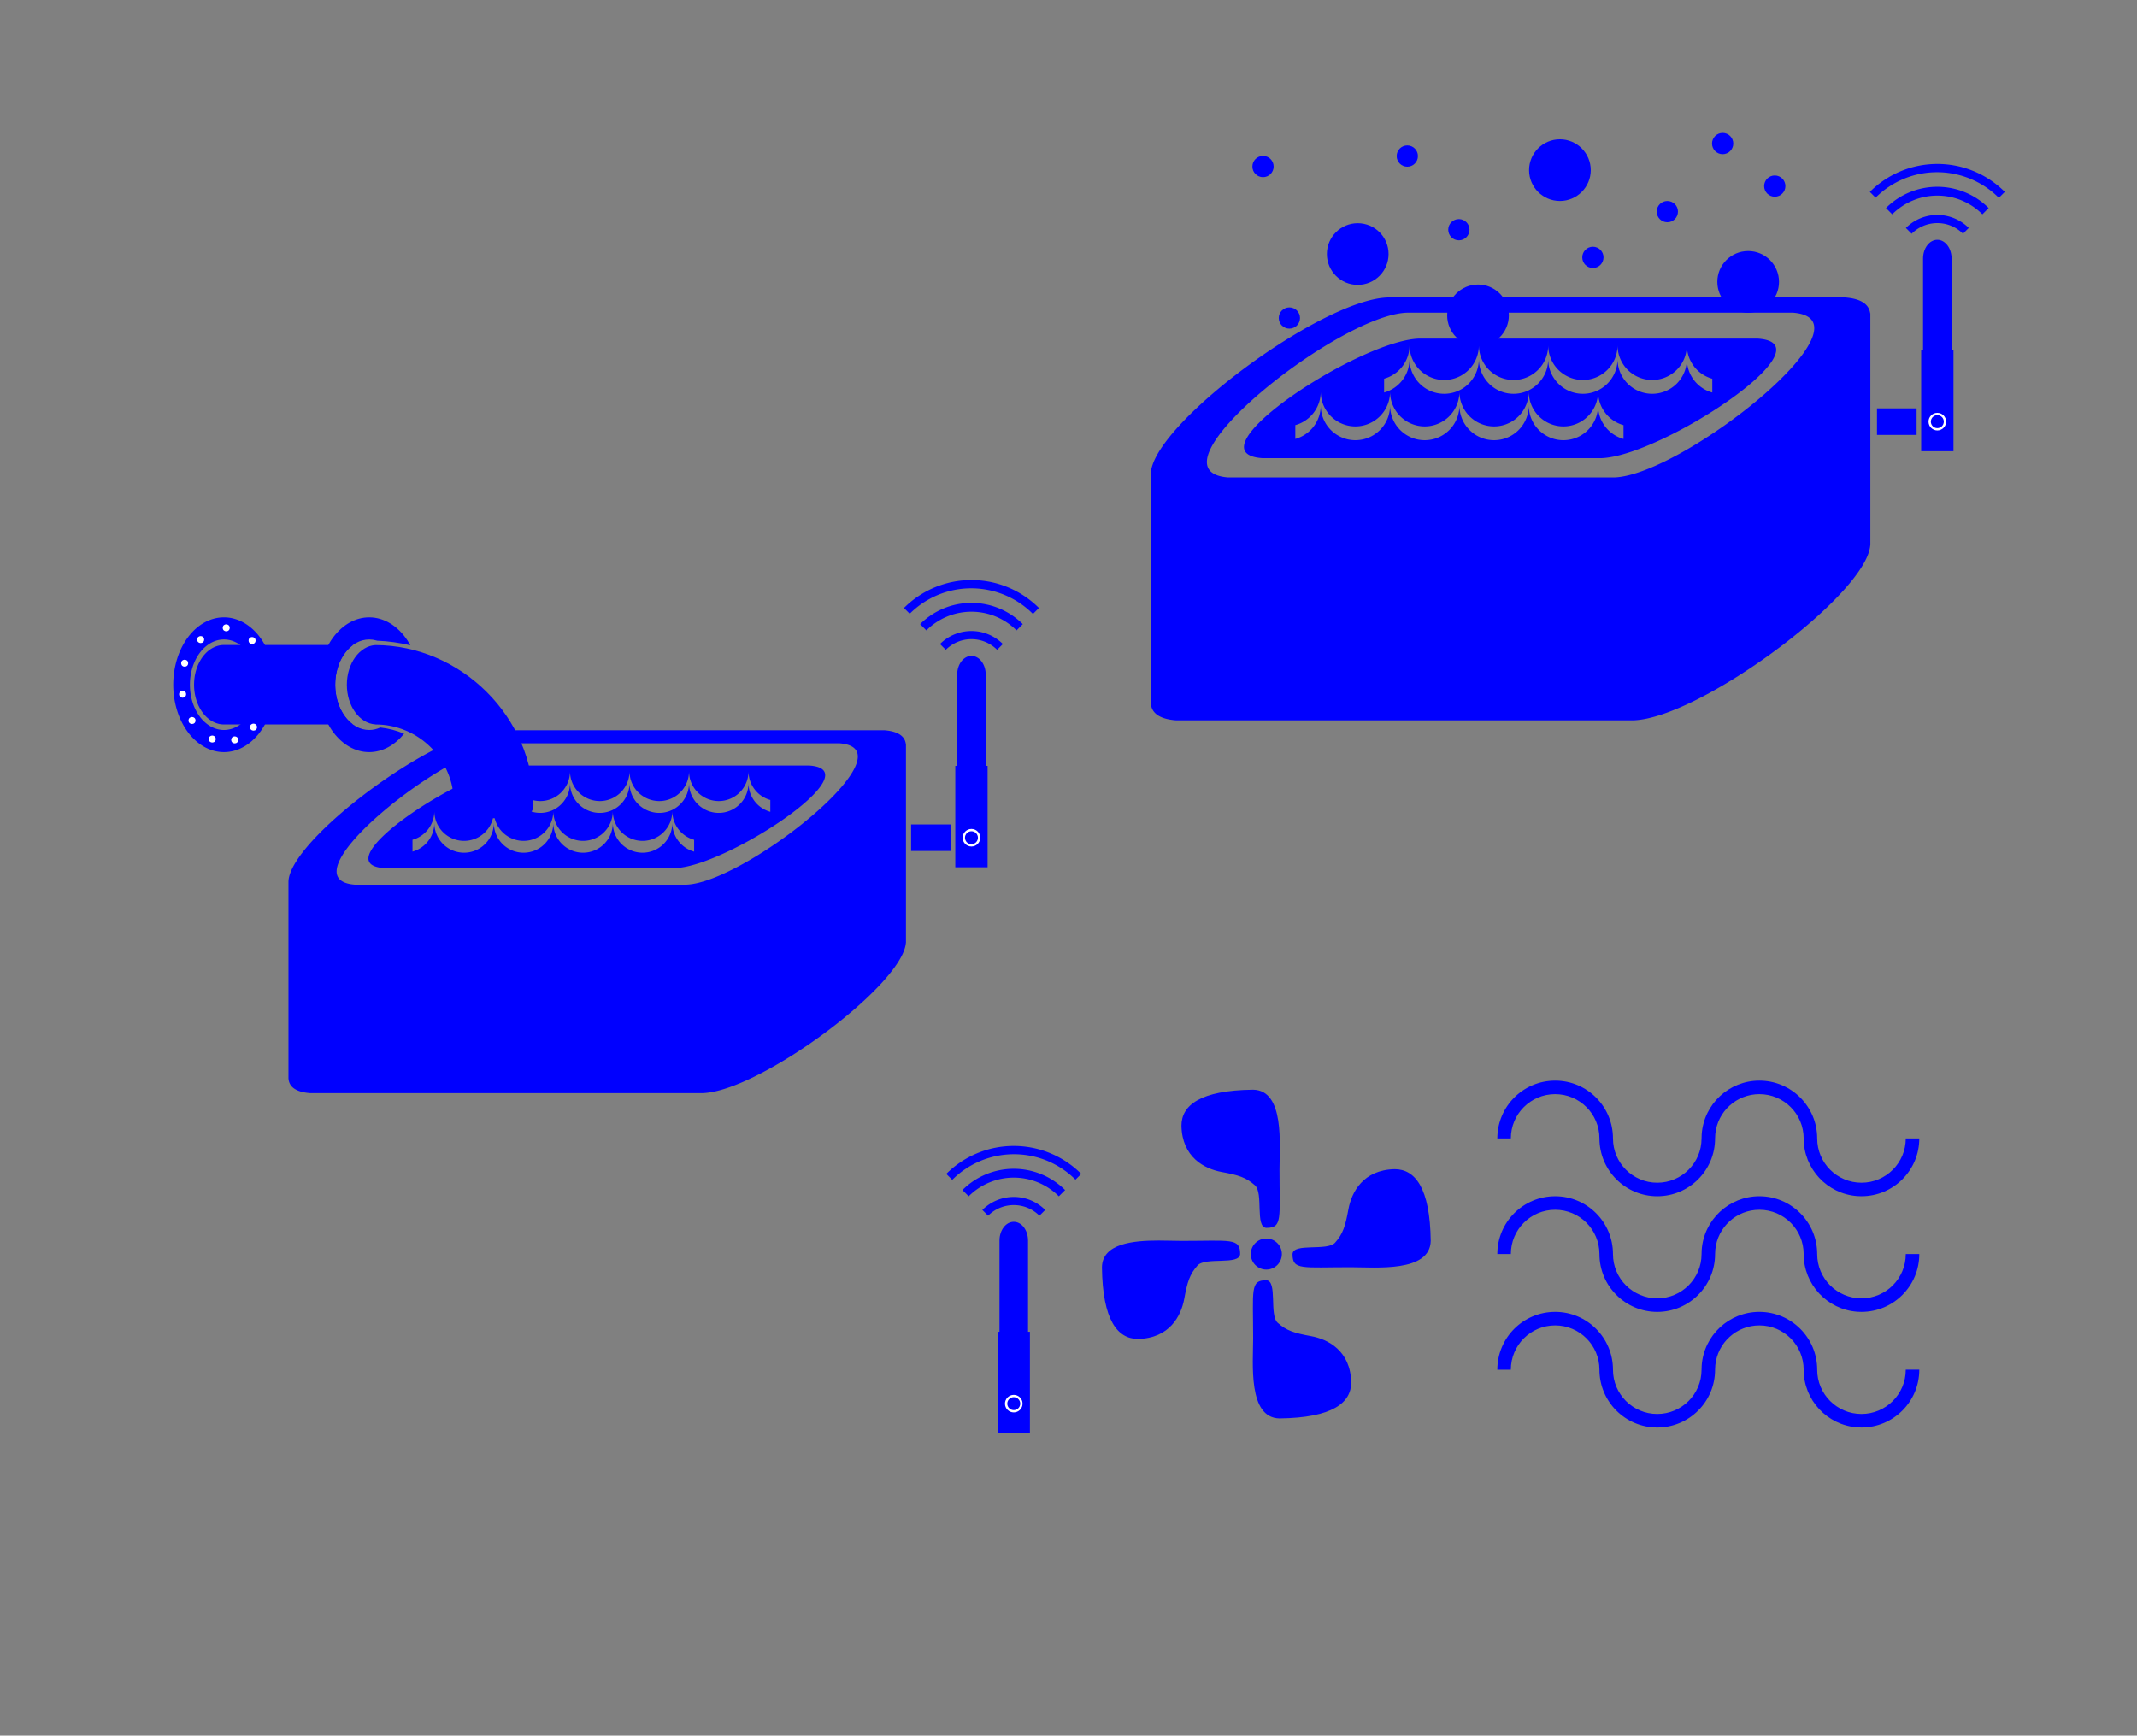 <?xml version="1.0" encoding="UTF-8" standalone="no"?>
<svg
   xmlns:dc="http://purl.org/dc/elements/1.1/"
   xmlns:cc="http://creativecommons.org/ns#"
   xmlns:rdf="http://www.w3.org/1999/02/22-rdf-syntax-ns#"
   xmlns:svg="http://www.w3.org/2000/svg"
   xmlns="http://www.w3.org/2000/svg"
   xmlns:sodipodi="http://sodipodi.sourceforge.net/DTD/sodipodi-0.dtd"
   xmlns:inkscape="http://www.inkscape.org/namespaces/inkscape"
   id="svg8"
   version="1.1"
   viewBox="0 0 173.302 140.758"
   height="532"
   width="655"
   sodipodi:docname="SezioneLavaggioD.svg"
   inkscape:version="0.92.2 (5c3e80d, 2017-08-06)">
  <rect x="0" y="0" width="173.302" height="140.758" fill="#808080" stroke="none"/>
  <sodipodi:namedview
     pagecolor="#ffffff"
     bordercolor="#666666"
     borderopacity="1"
     objecttolerance="10"
     gridtolerance="10"
     guidetolerance="10"
     inkscape:pageopacity="0"
     inkscape:pageshadow="2"
     inkscape:window-width="1920"
     inkscape:window-height="1003"
     id="namedview839"
     showgrid="false"
     inkscape:zoom="0.5"
     inkscape:cx="881.80637"
     inkscape:cy="292.96293"
     inkscape:window-x="-9"
     inkscape:window-y="-9"
     inkscape:window-maximized="1"
     inkscape:current-layer="svg8"
     inkscape:snap-bbox="true"
     inkscape:snap-center="true"
     inkscape:snap-object-midpoints="true"
     inkscape:snap-midpoints="true"
     inkscape:snap-smooth-nodes="true"
     inkscape:snap-intersection-paths="true"
     inkscape:snap-nodes="true"
     inkscape:object-paths="true"
     inkscape:snap-bbox-midpoints="true"
     inkscape:snap-bbox-edge-midpoints="true"
     inkscape:bbox-paths="true"
     inkscape:bbox-nodes="true"
     inkscape:snap-global="false" />
  <defs
     id="defs2" />
  <g
     transform="matrix(1.119,0,0,1.119,11.305,-141.127)"
     id="g5361">
    <path
       inkscape:connector-curvature="0"
       style="opacity:1;fill:#0000ff;fill-opacity:1;fill-rule:nonzero;stroke:none;stroke-width:1.265;stroke-linecap:round;stroke-linejoin:round;stroke-miterlimit:4;stroke-dasharray:none;stroke-opacity:1;paint-order:markers fill stroke"
       d="m 25.548,179.043 c -4.18,0.126 -14.739,7.986 -14.744,10.998 h -6.64e-4 v 14.246 h 0.003 c 0.04,0.588 0.514,0.975 1.562,1.056 h 28.44 c 4.128,-0.125 14.48,-7.794 14.739,-10.884 h 0.006 v -14.435 h -0.011 c -0.074,-0.546 -0.551,-0.903 -1.554,-0.981 z m 1.19,0.947 H 50.743 c 5.318,0.414 -6.852,10.117 -11.124,10.246 H 15.614 c -5.318,-0.414 6.852,-10.117 11.124,-10.246 z m 0.767,1.611 c -3.744,0.094 -14.408,7.136 -9.748,7.437 H 38.793 c 3.744,-0.094 14.408,-7.136 9.748,-7.437 z m -0.61,0.419 a 2.156,2.156 0 0 0 2.156,2.156 2.156,2.156 0 0 0 2.156,-2.156 2.156,2.156 0 0 0 2.156,2.156 2.156,2.156 0 0 0 2.156,-2.156 2.156,2.156 0 0 0 2.156,2.156 2.156,2.156 0 0 0 2.156,-2.156 2.156,2.156 0 0 0 2.156,2.156 2.156,2.156 0 0 0 2.156,-2.154 2.156,2.156 0 0 0 1.581,2.076 v 0.858 a 2.156,2.156 0 0 1 -1.581,-2.076 2.156,2.156 0 0 1 -2.156,2.154 2.156,2.156 0 0 1 -2.156,-2.156 2.156,2.156 0 0 1 -2.156,2.156 2.156,2.156 0 0 1 -2.156,-2.156 2.156,2.156 0 0 1 -2.156,2.156 2.156,2.156 0 0 1 -2.156,-2.156 2.156,2.156 0 0 1 -2.156,2.156 2.156,2.156 0 0 1 -2.156,-2.156 2.156,2.156 0 0 1 -1.581,2.076 v -0.858 a 2.156,2.156 0 0 0 1.581,-2.076 z m -5.522,2.886 a 2.156,2.156 0 0 0 2.156,2.156 2.156,2.156 0 0 0 2.156,-2.156 2.156,2.156 0 0 0 2.156,2.156 2.156,2.156 0 0 0 2.156,-2.156 2.156,2.156 0 0 0 2.156,2.156 2.156,2.156 0 0 0 2.156,-2.156 2.156,2.156 0 0 0 2.156,2.156 2.156,2.156 0 0 0 2.156,-2.154 2.156,2.156 0 0 0 1.581,2.076 v 0.858 a 2.156,2.156 0 0 1 -1.581,-2.076 2.156,2.156 0 0 1 -2.156,2.154 2.156,2.156 0 0 1 -2.156,-2.156 2.156,2.156 0 0 1 -2.156,2.156 2.156,2.156 0 0 1 -2.156,-2.156 2.156,2.156 0 0 1 -2.156,2.156 2.156,2.156 0 0 1 -2.156,-2.156 2.156,2.156 0 0 1 -2.156,2.156 2.156,2.156 0 0 1 -2.156,-2.156 2.156,2.156 0 0 1 -1.581,2.076 V 186.982 a 2.156,2.156 0 0 0 1.581,-2.076 z"
       id="path5307" />
    <g
       id="g5359"
       transform="matrix(0.225,0,0,0.225,46.592,139.24)">
      <path
         inkscape:connector-curvature="0"
         style="opacity:1;fill:#0000ff;fill-opacity:1;fill-rule:nonzero;stroke:none;stroke-width:2.667;stroke-linecap:round;stroke-linejoin:round;stroke-miterlimit:4;stroke-dasharray:none;stroke-opacity:1;paint-order:markers fill stroke"
         d="m -131.057,149.475 c -5.14,0.305 -9.192,5.929 -9.198,12.768 0.003,6.842 4.055,12.47 9.198,12.776 v 0.02 c 13.955,0 25.268,11.313 25.268,25.268 h 0.058 c -0.037,0.222 -0.057,0.446 -0.058,0.671 -5e-5,2.359 1.912,4.272 4.272,4.272 2.359,5e-5 4.272,-1.912 4.272,-4.272 -9.04e-4,-0.225 -0.02,-0.449 -0.056,-0.671 h 0.114 c -0.037,0.222 -0.056,0.446 -0.058,0.671 -4.6e-5,2.359 1.912,4.272 4.272,4.272 2.359,-2.4e-4 4.271,-1.913 4.271,-4.272 -7.35e-4,-0.225 -0.019,-0.449 -0.055,-0.671 h 0.114 c -0.037,0.222 -0.057,0.446 -0.058,0.671 -4.6e-5,2.359 1.912,4.272 4.272,4.272 2.359,5e-5 4.272,-1.912 4.272,-4.272 -7.32e-4,-0.225 -0.019,-0.449 -0.055,-0.671 h 0.055 c 0.101,-27.586 -23.322,-50.775 -50.897,-50.832 z"
         id="path5309"
         sodipodi:nodetypes="cccccccccccccccccccccc" />
      <path
         inkscape:connector-curvature="0"
         style="opacity:1;fill:#0000ff;fill-opacity:1;fill-rule:nonzero;stroke:none;stroke-width:4.524;stroke-linecap:round;stroke-linejoin:round;stroke-miterlimit:4;stroke-dasharray:none;stroke-opacity:1;paint-order:markers fill stroke"
         d="m -179.84,140.535 a 16.333,21.708 0 0 0 -16.333,21.708 16.333,21.708 0 0 0 16.333,21.708 16.333,21.708 0 0 0 16.333,-21.708 16.333,21.708 0 0 0 -16.333,-21.708 z m 0,7.134 a 10.965,14.574 0 0 1 10.965,14.574 10.965,14.574 0 0 1 -10.965,14.574 10.965,14.574 0 0 1 -10.965,-14.574 10.965,14.574 0 0 1 10.965,-14.574 z"
         id="path5311" />
      <path
         inkscape:connector-curvature="0"
         style="opacity:1;fill:#0000ff;fill-opacity:1;fill-rule:nonzero;stroke:none;stroke-width:2.667;stroke-linecap:round;stroke-linejoin:round;stroke-miterlimit:4;stroke-dasharray:none;stroke-opacity:1;paint-order:markers fill stroke"
         d="m -139.219,174.279 a 10.965,14.574 0 0 0 0.924,0.753 10.965,14.574 0 0 0 0.01,0.006 10.965,14.574 0 0 1 -0.934,-0.76 z"
         id="path5313" />
      <path
         inkscape:connector-curvature="0"
         style="opacity:1;fill:#0000ff;fill-opacity:1;fill-rule:nonzero;stroke:none;stroke-width:2.667;stroke-linecap:round;stroke-linejoin:round;stroke-miterlimit:4;stroke-dasharray:none;stroke-opacity:1;paint-order:markers fill stroke"
         d="m -140.092,173.399 a 10.965,14.574 0 0 0 0.864,0.872 10.965,14.574 0 0 0 0.01,0.008 10.965,14.574 0 0 1 -0.873,-0.88 z"
         id="path5315" />
      <path
         inkscape:connector-curvature="0"
         style="opacity:1;fill:#0000ff;fill-opacity:1;fill-rule:nonzero;stroke:none;stroke-width:2.667;stroke-linecap:round;stroke-linejoin:round;stroke-miterlimit:4;stroke-dasharray:none;stroke-opacity:1;paint-order:markers fill stroke"
         d="m -140.862,172.448 a 10.965,14.574 0 0 0 0.761,0.942 10.965,14.574 0 0 0 0.009,0.009 10.965,14.574 0 0 1 -0.77,-0.951 z"
         id="path5317" />
      <path
         inkscape:connector-curvature="0"
         style="opacity:1;fill:#0000ff;fill-opacity:1;fill-rule:nonzero;stroke:none;stroke-width:2.667;stroke-linecap:round;stroke-linejoin:round;stroke-miterlimit:4;stroke-dasharray:none;stroke-opacity:1;paint-order:markers fill stroke"
         d="m -141.503,171.488 a 10.965,14.574 0 0 0 0.6,0.908 10.965,14.574 0 0 0 0.008,0.01 10.965,14.574 0 0 1 -0.608,-0.918 z"
         id="path5319" />
      <path
         inkscape:connector-curvature="0"
         style="opacity:1;fill:#0000ff;fill-opacity:1;fill-rule:nonzero;stroke:none;stroke-width:2.667;stroke-linecap:round;stroke-linejoin:round;stroke-miterlimit:4;stroke-dasharray:none;stroke-opacity:1;paint-order:markers fill stroke"
         d="m -142.068,170.482 a 10.965,14.574 0 0 0 0.441,0.82 10.965,14.574 0 0 0 0.006,0.009 10.965,14.574 0 0 1 -0.448,-0.829 z"
         id="path5321" />
      <path
         inkscape:connector-curvature="0"
         style="opacity:1;fill:#0000ff;fill-opacity:1;fill-rule:nonzero;stroke:none;stroke-width:2.667;stroke-linecap:round;stroke-linejoin:round;stroke-miterlimit:4;stroke-dasharray:none;stroke-opacity:1;paint-order:markers fill stroke"
         d="m -142.804,168.866 a 10.965,14.574 0 0 0 0.54,1.251 10.965,14.574 0 0 0 0.004,0.008 10.965,14.574 0 0 1 -0.544,-1.258 z"
         id="path5323" />
      <path
         inkscape:connector-curvature="0"
         style="opacity:1;fill:#0000ff;fill-opacity:1;fill-rule:nonzero;stroke:none;stroke-width:2.667;stroke-linecap:round;stroke-linejoin:round;stroke-miterlimit:4;stroke-dasharray:none;stroke-opacity:1;paint-order:markers fill stroke"
         d="m -143.12,167.931 a 10.965,14.574 0 0 0 0.311,0.922 10.965,14.574 0 0 0 0.006,0.013 10.965,14.574 0 0 1 -0.316,-0.935 z"
         id="path5325" />
      <path
         inkscape:connector-curvature="0"
         style="opacity:1;fill:#0000ff;fill-opacity:1;fill-rule:nonzero;stroke:none;stroke-width:2.667;stroke-linecap:round;stroke-linejoin:round;stroke-miterlimit:4;stroke-dasharray:none;stroke-opacity:1;paint-order:markers fill stroke"
         d="m -143.47,166.676 a 10.965,14.574 0 0 0 0.212,0.848 10.965,14.574 0 0 0 0.003,0.007 10.965,14.574 0 0 1 -0.215,-0.855 z"
         id="path5327" />
      <path
         inkscape:connector-curvature="0"
         style="opacity:1;fill:#0000ff;fill-opacity:1;fill-rule:nonzero;stroke:none;stroke-width:2.667;stroke-linecap:round;stroke-linejoin:round;stroke-miterlimit:4;stroke-dasharray:none;stroke-opacity:1;paint-order:markers fill stroke"
         d="m -143.761,165.208 a 10.965,14.574 0 0 0 0.158,0.934 10.965,14.574 0 0 0 0.002,0.009 10.965,14.574 0 0 1 -0.16,-0.943 z"
         id="path5329" />
      <path
         inkscape:connector-curvature="0"
         style="opacity:1;fill:#0000ff;fill-opacity:1;fill-rule:nonzero;stroke:none;stroke-width:2.667;stroke-linecap:round;stroke-linejoin:round;stroke-miterlimit:4;stroke-dasharray:none;stroke-opacity:1;paint-order:markers fill stroke"
         d="m -143.937,163.695 a 10.965,14.574 0 0 0 0.094,1.025 10.965,14.574 0 0 0 0.002,0.01 10.965,14.574 0 0 1 -0.096,-1.035 z"
         id="path5331" />
      <path
         inkscape:connector-curvature="0"
         style="opacity:1;fill:#0000ff;fill-opacity:1;fill-rule:nonzero;stroke:none;stroke-width:2.667;stroke-linecap:round;stroke-linejoin:round;stroke-miterlimit:4;stroke-dasharray:none;stroke-opacity:1;paint-order:markers fill stroke"
         d="m -144.002,162.243 a 10.965,14.574 0 0 0 0.027,1.031 10.965,14.574 0 0 0 0.001,0.01 10.965,14.574 0 0 1 -0.028,-1.041 z"
         id="path5333" />
      <path
         inkscape:connector-curvature="0"
         style="opacity:1;fill:#0000ff;fill-opacity:1;fill-rule:nonzero;stroke:none;stroke-width:2.667;stroke-linecap:round;stroke-linejoin:round;stroke-miterlimit:4;stroke-dasharray:none;stroke-opacity:1;paint-order:markers fill stroke"
         d="m -138.282,149.462 a 10.965,14.574 0 0 0 -0.68,0.518 10.965,14.574 0 0 0 -0.891,0.847 10.965,14.574 0 0 0 -0.823,0.961 10.965,14.574 0 0 0 -0.747,1.066 10.965,14.574 0 0 0 -0.664,1.16 10.965,14.574 0 0 0 -0.573,1.242 10.965,14.574 0 0 0 -0.477,1.312 10.965,14.574 0 0 0 -0.376,1.368 10.965,14.574 0 0 0 -0.271,1.411 10.965,14.574 0 0 0 -0.164,1.441 10.965,14.574 0 0 0 -0.055,1.455 10.965,14.574 0 0 1 5.72,-12.781 z"
         id="path5335" />
      <path
         inkscape:connector-curvature="0"
         style="opacity:1;fill:#0000ff;fill-opacity:1;fill-rule:nonzero;stroke:none;stroke-width:2.667;stroke-linecap:round;stroke-linejoin:round;stroke-miterlimit:4;stroke-dasharray:none;stroke-opacity:1;paint-order:markers fill stroke"
         d="m -138.263,149.447 h -41.576 a 9.628,12.796 0 0 0 -9.628,12.796 9.628,12.796 0 0 0 9.628,12.796 h 41.556 a 10.965,14.574 0 0 1 -5.2e-4,-5.3e-4 10.965,14.574 0 0 1 -0.01,-0.006 10.965,14.574 0 0 1 -0.924,-0.753 10.965,14.574 0 0 1 -0.01,-0.008 10.965,14.574 0 0 1 -0.864,-0.872 10.965,14.574 0 0 1 -0.009,-0.009 10.965,14.574 0 0 1 -0.761,-0.942 10.965,14.574 0 0 1 -0.034,-0.042 10.965,14.574 0 0 1 -0.008,-0.01 10.965,14.574 0 0 1 -0.6,-0.908 10.965,14.574 0 0 1 -0.117,-0.177 10.965,14.574 0 0 1 -0.006,-0.009 10.965,14.574 0 0 1 -0.441,-0.82 10.965,14.574 0 0 1 -0.192,-0.357 10.965,14.574 0 0 1 -0.004,-0.008 10.965,14.574 0 0 1 -0.54,-1.251 10.965,14.574 0 0 1 -0.006,-0.013 10.965,14.574 0 0 1 -0.311,-0.922 10.965,14.574 0 0 1 -0.134,-0.4 10.965,14.574 0 0 1 -0.003,-0.007 10.965,14.574 0 0 1 -0.212,-0.848 10.965,14.574 0 0 1 -0.131,-0.525 10.965,14.574 0 0 1 -0.002,-0.009 10.965,14.574 0 0 1 -0.158,-0.934 10.965,14.574 0 0 1 -0.081,-0.478 10.965,14.574 0 0 1 -0.002,-0.01 10.965,14.574 0 0 1 -0.094,-1.025 10.965,14.574 0 0 1 -0.037,-0.411 10.965,14.574 0 0 1 -0.001,-0.01 10.965,14.574 0 0 1 -0.027,-1.031 10.965,14.574 0 0 1 0.055,-1.455 10.965,14.574 0 0 1 0.164,-1.441 10.965,14.574 0 0 1 0.271,-1.411 10.965,14.574 0 0 1 0.376,-1.368 10.965,14.574 0 0 1 0.477,-1.312 10.965,14.574 0 0 1 0.573,-1.242 10.965,14.574 0 0 1 0.664,-1.16 10.965,14.574 0 0 1 0.747,-1.066 10.965,14.574 0 0 1 0.823,-0.961 10.965,14.574 0 0 1 0.891,-0.847 10.965,14.574 0 0 1 0.68,-0.518 10.965,14.574 0 0 1 0.019,-0.015 z"
         id="path5337" />
      <path
         inkscape:connector-curvature="0"
         style="opacity:1;fill:#0000ff;fill-opacity:1;fill-rule:nonzero;stroke:none;stroke-width:4.524;stroke-linecap:round;stroke-linejoin:round;stroke-miterlimit:4;stroke-dasharray:none;stroke-opacity:1;paint-order:markers fill stroke"
         d="m -133.037,140.535 c -9.02,1.4e-4 -16.333,9.719 -16.333,21.708 6e-5,11.989 7.312,21.708 16.333,21.708 4.17,-0.01 8.18,-2.139 11.207,-5.952 -2.447,-1.027 -5.029,-1.694 -7.667,-1.981 -1.139,0.523 -2.335,0.793 -3.539,0.799 -6.056,4e-5 -10.965,-6.525 -10.965,-14.574 -1e-4,-8.049 4.909,-14.574 10.965,-14.574 0.768,0.002 1.533,0.111 2.284,0.326 h 10.024 c -3.099,-4.734 -7.587,-7.454 -12.308,-7.46 z m 2.284,7.46 c 0.06,0.019 0.16,0.054 0.22,0.074 3.616,0.142 7.209,0.638 10.728,1.48 -0.287,-0.532 -0.601,-1.06 -0.923,-1.554 z"
         id="path5339"
         sodipodi:nodetypes="cccccccccccccccc" />
      <circle
         style="opacity:1;fill:#ffffff;fill-opacity:1;fill-rule:nonzero;stroke:none;stroke-width:4;stroke-linecap:round;stroke-linejoin:round;stroke-miterlimit:4;stroke-dasharray:none;stroke-opacity:1;paint-order:markers fill stroke"
         id="circle5341"
         cx="-179.112"
         cy="143.909"
         r="1.124" />
      <circle
         r="1.124"
         cy="147.7"
         cx="-187.346"
         id="circle5343"
         style="opacity:1;fill:#ffffff;fill-opacity:1;fill-rule:nonzero;stroke:none;stroke-width:4;stroke-linecap:round;stroke-linejoin:round;stroke-miterlimit:4;stroke-dasharray:none;stroke-opacity:1;paint-order:markers fill stroke" />
      <circle
         style="opacity:1;fill:#ffffff;fill-opacity:1;fill-rule:nonzero;stroke:none;stroke-width:4;stroke-linecap:round;stroke-linejoin:round;stroke-miterlimit:4;stroke-dasharray:none;stroke-opacity:1;paint-order:markers fill stroke"
         id="circle5345"
         cx="-192.496"
         cy="155.308"
         r="1.124" />
      <circle
         r="1.124"
         cy="165.301"
         cx="-193.157"
         id="circle5347"
         style="opacity:1;fill:#ffffff;fill-opacity:1;fill-rule:nonzero;stroke:none;stroke-width:4;stroke-linecap:round;stroke-linejoin:round;stroke-miterlimit:4;stroke-dasharray:none;stroke-opacity:1;paint-order:markers fill stroke" />
      <circle
         style="opacity:1;fill:#ffffff;fill-opacity:1;fill-rule:nonzero;stroke:none;stroke-width:4;stroke-linecap:round;stroke-linejoin:round;stroke-miterlimit:4;stroke-dasharray:none;stroke-opacity:1;paint-order:markers fill stroke"
         id="circle5349"
         cx="-190.121"
         cy="173.761"
         r="1.124" />
      <circle
         r="1.124"
         cy="179.737"
         cx="-183.607"
         id="circle5351"
         style="opacity:1;fill:#ffffff;fill-opacity:1;fill-rule:nonzero;stroke:none;stroke-width:4;stroke-linecap:round;stroke-linejoin:round;stroke-miterlimit:4;stroke-dasharray:none;stroke-opacity:1;paint-order:markers fill stroke" />
      <circle
         style="opacity:1;fill:#ffffff;fill-opacity:1;fill-rule:nonzero;stroke:none;stroke-width:4;stroke-linecap:round;stroke-linejoin:round;stroke-miterlimit:4;stroke-dasharray:none;stroke-opacity:1;paint-order:markers fill stroke"
         id="circle5353"
         cx="-176.37"
         cy="180.008"
         r="1.124" />
      <circle
         r="1.124"
         cy="148.01"
         cx="-170.777"
         id="circle5355"
         style="opacity:1;fill:#ffffff;fill-opacity:1;fill-rule:nonzero;stroke:none;stroke-width:4;stroke-linecap:round;stroke-linejoin:round;stroke-miterlimit:4;stroke-dasharray:none;stroke-opacity:1;paint-order:markers fill stroke" />
      <circle
         style="opacity:1;fill:#ffffff;fill-opacity:1;fill-rule:nonzero;stroke:none;stroke-width:4;stroke-linecap:round;stroke-linejoin:round;stroke-miterlimit:4;stroke-dasharray:none;stroke-opacity:1;paint-order:markers fill stroke"
         id="circle5357"
         cx="-170.316"
         cy="175.898"
         r="1.124" />
    </g>
  </g>
  <g
     transform="matrix(1.304,0,0,1.304,83.721,-260.41)"
     id="g5389">
    <path
       inkscape:connector-curvature="0"
       id="path5363"
       d="m 22.109,218.201 c -4.18,0.126 -14.739,7.986 -14.744,10.998 h -6.64e-4 V 243.445 h 0.003 c 0.04,0.588 0.514,0.975 1.562,1.056 H 37.369 c 4.128,-0.125 14.48,-7.794 14.739,-10.884 h 0.006 v -14.435 h -0.011 c -0.074,-0.546 -0.551,-0.903 -1.554,-0.981 z m 1.19,0.947 h 24.005 c 5.318,0.414 -6.852,10.117 -11.124,10.246 H 12.175 c -5.318,-0.414 6.852,-10.117 11.124,-10.246 z m 0.767,1.611 c -3.744,0.094 -14.408,7.136 -9.748,7.437 h 21.035 c 3.744,-0.094 14.408,-7.136 9.748,-7.437 z m -0.61,0.419 a 2.156,2.156 0 0 0 2.156,2.156 2.156,2.156 0 0 0 2.156,-2.156 2.156,2.156 0 0 0 2.156,2.156 2.156,2.156 0 0 0 2.156,-2.156 2.156,2.156 0 0 0 2.156,2.156 2.156,2.156 0 0 0 2.156,-2.156 2.156,2.156 0 0 0 2.156,2.156 2.156,2.156 0 0 0 2.156,-2.154 2.156,2.156 0 0 0 1.581,2.076 v 0.858 a 2.156,2.156 0 0 1 -1.581,-2.076 2.156,2.156 0 0 1 -2.156,2.154 2.156,2.156 0 0 1 -2.156,-2.156 2.156,2.156 0 0 1 -2.156,2.156 2.156,2.156 0 0 1 -2.156,-2.156 2.156,2.156 0 0 1 -2.156,2.156 2.156,2.156 0 0 1 -2.156,-2.156 2.156,2.156 0 0 1 -2.156,2.156 2.156,2.156 0 0 1 -2.156,-2.156 2.156,2.156 0 0 1 -1.581,2.076 v -0.858 a 2.156,2.156 0 0 0 1.581,-2.076 z m -5.522,2.886 a 2.156,2.156 0 0 0 2.156,2.156 2.156,2.156 0 0 0 2.156,-2.156 2.156,2.156 0 0 0 2.156,2.156 2.156,2.156 0 0 0 2.156,-2.156 2.156,2.156 0 0 0 2.156,2.156 2.156,2.156 0 0 0 2.156,-2.156 2.156,2.156 0 0 0 2.156,2.156 2.156,2.156 0 0 0 2.156,-2.154 2.156,2.156 0 0 0 1.581,2.076 v 0.858 a 2.156,2.156 0 0 1 -1.581,-2.076 2.156,2.156 0 0 1 -2.156,2.154 2.156,2.156 0 0 1 -2.156,-2.156 2.156,2.156 0 0 1 -2.156,2.156 2.156,2.156 0 0 1 -2.156,-2.156 2.156,2.156 0 0 1 -2.156,2.156 2.156,2.156 0 0 1 -2.156,-2.156 2.156,2.156 0 0 1 -2.156,2.156 2.156,2.156 0 0 1 -2.156,-2.156 2.156,2.156 0 0 1 -1.581,2.076 v -0.858 a 2.156,2.156 0 0 0 1.581,-2.076 z"
       style="opacity:1;fill:#0000ff;fill-opacity:1;fill-rule:nonzero;stroke:none;stroke-width:1.265;stroke-linecap:round;stroke-linejoin:round;stroke-miterlimit:4;stroke-dasharray:none;stroke-opacity:1;paint-order:markers fill stroke" />
    <circle
       style="opacity:1;fill:#0000ff;fill-opacity:1;fill-rule:nonzero;stroke:none;stroke-width:4;stroke-linecap:round;stroke-linejoin:round;stroke-miterlimit:4;stroke-dasharray:none;stroke-opacity:1;paint-order:markers fill stroke"
       id="circle5365"
       cx="27.715"
       cy="219.315"
       r="1.918" />
    <circle
       style="opacity:1;fill:#0000ff;fill-opacity:1;fill-rule:nonzero;stroke:none;stroke-width:4;stroke-linecap:round;stroke-linejoin:round;stroke-miterlimit:4;stroke-dasharray:none;stroke-opacity:1;paint-order:markers fill stroke"
       id="circle5367"
       cx="44.516"
       cy="217.231"
       r="1.918" />
    <circle
       r="0.661"
       cy="215.707"
       cx="34.859"
       id="circle5369"
       style="opacity:1;fill:#0000ff;fill-opacity:1;fill-rule:nonzero;stroke:none;stroke-width:1.379;stroke-linecap:round;stroke-linejoin:round;stroke-miterlimit:4;stroke-dasharray:none;stroke-opacity:1;paint-order:markers fill stroke" />
    <circle
       style="opacity:1;fill:#0000ff;fill-opacity:1;fill-rule:nonzero;stroke:none;stroke-width:1.379;stroke-linecap:round;stroke-linejoin:round;stroke-miterlimit:4;stroke-dasharray:none;stroke-opacity:1;paint-order:markers fill stroke"
       id="circle5371"
       cx="23.317"
       cy="209.407"
       r="0.661" />
    <circle
       r="1.918"
       cy="210.283"
       cx="32.808"
       id="circle5373"
       style="opacity:1;fill:#0000ff;fill-opacity:1;fill-rule:nonzero;stroke:none;stroke-width:4;stroke-linecap:round;stroke-linejoin:round;stroke-miterlimit:4;stroke-dasharray:none;stroke-opacity:1;paint-order:markers fill stroke" />
    <circle
       style="opacity:1;fill:#0000ff;fill-opacity:1;fill-rule:nonzero;stroke:none;stroke-width:1.379;stroke-linecap:round;stroke-linejoin:round;stroke-miterlimit:4;stroke-dasharray:none;stroke-opacity:1;paint-order:markers fill stroke"
       id="circle5375"
       cx="15.984"
       cy="219.479"
       r="0.661" />
    <circle
       style="opacity:1;fill:#0000ff;fill-opacity:1;fill-rule:nonzero;stroke:none;stroke-width:1.379;stroke-linecap:round;stroke-linejoin:round;stroke-miterlimit:4;stroke-dasharray:none;stroke-opacity:1;paint-order:markers fill stroke"
       id="circle5377"
       cx="26.524"
       cy="213.987"
       r="0.661" />
    <circle
       r="0.661"
       cy="210.059"
       cx="14.344"
       id="circle5379"
       style="opacity:1;fill:#0000ff;fill-opacity:1;fill-rule:nonzero;stroke:none;stroke-width:1.379;stroke-linecap:round;stroke-linejoin:round;stroke-miterlimit:4;stroke-dasharray:none;stroke-opacity:1;paint-order:markers fill stroke" />
    <circle
       style="opacity:1;fill:#0000ff;fill-opacity:1;fill-rule:nonzero;stroke:none;stroke-width:1.379;stroke-linecap:round;stroke-linejoin:round;stroke-miterlimit:4;stroke-dasharray:none;stroke-opacity:1;paint-order:markers fill stroke"
       id="circle5381"
       cx="39.489"
       cy="212.862"
       r="0.661" />
    <circle
       r="0.661"
       cy="208.629"
       cx="42.929"
       id="circle5383"
       style="opacity:1;fill:#0000ff;fill-opacity:1;fill-rule:nonzero;stroke:none;stroke-width:1.379;stroke-linecap:round;stroke-linejoin:round;stroke-miterlimit:4;stroke-dasharray:none;stroke-opacity:1;paint-order:markers fill stroke" />
    <circle
       style="opacity:1;fill:#0000ff;fill-opacity:1;fill-rule:nonzero;stroke:none;stroke-width:4;stroke-linecap:round;stroke-linejoin:round;stroke-miterlimit:4;stroke-dasharray:none;stroke-opacity:1;paint-order:markers fill stroke"
       id="circle5385"
       cx="20.234"
       cy="215.5"
       r="1.918" />
    <circle
       style="opacity:1;fill:#0000ff;fill-opacity:1;fill-rule:nonzero;stroke:none;stroke-width:1.379;stroke-linecap:round;stroke-linejoin:round;stroke-miterlimit:4;stroke-dasharray:none;stroke-opacity:1;paint-order:markers fill stroke"
       id="circle5387"
       cx="46.17"
       cy="211.275"
       r="0.661" />
  </g>
  <path
     inkscape:connector-curvature="0"
     id="path5391"
     d="m 126.116,87.638 c -2.59,2.2e-5 -4.689,2.099 -4.689,4.689 h 1.097 c 5e-5,-1.984 1.608,-3.592 3.592,-3.592 1.984,-5.7e-5 3.592,1.608 3.592,3.592 2e-5,2.59 2.099,4.689 4.689,4.689 2.59,-2.8e-5 4.689,-2.099 4.689,-4.689 5e-5,-0.12 0.006,-0.239 0.018,-0.359 0.184,-1.836 1.729,-3.233 3.574,-3.233 1.984,-5.1e-5 3.592,1.608 3.592,3.592 2e-5,2.461 1.903,4.503 4.357,4.677 0.11,0.008 0.221,0.012 0.332,0.011 2.59,-1.7e-5 4.689,-2.099 4.689,-4.689 h -1.097 c -8e-5,1.984 -1.608,3.592 -3.592,3.592 -1.984,5.1e-5 -3.592,-1.608 -3.592,-3.592 -1e-5,-2.59 -2.099,-4.689 -4.689,-4.689 -2.461,1.4e-5 -4.503,1.902 -4.677,4.357 -0.008,0.11 -0.011,0.221 -0.011,0.332 -8e-5,1.984 -1.608,3.592 -3.592,3.592 -1.984,4.6e-5 -3.592,-1.608 -3.592,-3.592 -1e-5,-2.59 -2.099,-4.689 -4.689,-4.689 z m -24.488,0.736 c -4.314,0.048 -5.817,1.273 -5.817,2.921 0.049,2.569 1.881,3.501 3.246,3.751 1.365,0.25 1.999,0.441 2.713,1.082 0.714,0.641 -0.011,3.412 0.93,3.453 1.32,0 1.063,-0.771 1.063,-4.73 0,-2.005 0.435,-6.429 -2.135,-6.477 z m 11.476,6.447 c -2.569,0.049 -3.501,1.881 -3.751,3.246 -0.25,1.365 -0.441,1.999 -1.082,2.713 -0.641,0.714 -3.412,-0.01 -3.453,0.93 0,1.32 0.771,1.063 4.73,1.063 2.005,0 6.429,0.435 6.477,-2.135 -0.049,-4.314 -1.273,-5.817 -2.921,-5.817 z m 13.012,2.195 c -2.59,2.2e-5 -4.689,2.099 -4.689,4.689 h 1.097 c 6e-5,-1.984 1.608,-3.592 3.592,-3.592 1.984,-5.7e-5 3.592,1.608 3.592,3.592 2e-5,2.59 2.099,4.689 4.689,4.689 2.59,-3e-5 4.689,-2.099 4.689,-4.689 5e-5,-0.12 0.006,-0.239 0.018,-0.359 0.184,-1.836 1.729,-3.233 3.574,-3.233 1.984,-5.1e-5 3.592,1.608 3.592,3.592 3e-5,2.461 1.903,4.503 4.357,4.677 0.11,0.008 0.221,0.011 0.332,0.011 2.59,-2e-5 4.689,-2.099 4.689,-4.689 h -1.097 c -6e-5,1.984 -1.608,3.592 -3.592,3.592 -1.984,5e-5 -3.592,-1.608 -3.592,-3.592 -2e-5,-2.59 -2.099,-4.689 -4.689,-4.689 -2.461,1.4e-5 -4.503,1.902 -4.677,4.357 -0.008,0.11 -0.011,0.221 -0.011,0.332 -6e-5,1.984 -1.608,3.592 -3.592,3.592 -1.984,5e-5 -3.592,-1.608 -3.592,-3.592 -2e-5,-2.59 -2.099,-4.689 -4.689,-4.689 z m -23.422,3.428 c -0.696,0 -1.26,0.564 -1.26,1.26 0,0.696 0.564,1.26 1.26,1.26 0.696,0 1.26,-0.564 1.26,-1.26 0,-0.696 -0.564,-1.26 -1.26,-1.26 z m -8.704,0.164 c -2.092,-0.003 -4.59,0.235 -4.626,2.163 0.049,4.314 1.273,5.817 2.921,5.817 2.569,-0.049 3.501,-1.881 3.751,-3.246 0.25,-1.365 0.441,-1.999 1.082,-2.713 0.641,-0.714 3.412,0.01 3.453,-0.93 0,-1.32 -0.771,-1.063 -4.73,-1.063 -0.501,0 -1.154,-0.027 -1.851,-0.028 z m 8.698,3.219 c -1.32,0 -1.063,0.771 -1.063,4.73 0,2.005 -0.435,6.429 2.135,6.477 4.314,-0.049 5.817,-1.273 5.817,-2.921 -0.049,-2.569 -1.881,-3.501 -3.246,-3.751 -1.365,-0.25 -1.999,-0.441 -2.713,-1.082 -0.714,-0.641 0.011,-3.412 -0.93,-3.453 z m 23.428,2.566 c -2.59,2e-5 -4.689,2.099 -4.689,4.689 h 1.097 c 6e-5,-1.984 1.608,-3.592 3.592,-3.592 1.984,-6e-5 3.592,1.608 3.592,3.592 2e-5,2.59 2.099,4.689 4.689,4.689 2.59,-3e-5 4.689,-2.099 4.689,-4.689 5e-5,-0.12 0.006,-0.239 0.018,-0.359 0.184,-1.836 1.729,-3.233 3.574,-3.233 1.984,-5e-5 3.592,1.608 3.592,3.592 2e-5,2.461 1.903,4.503 4.357,4.677 0.11,0.008 0.221,0.011 0.332,0.011 2.59,-2e-5 4.689,-2.099 4.689,-4.689 h -1.097 c -6e-5,1.984 -1.608,3.592 -3.592,3.592 -1.984,5e-5 -3.592,-1.608 -3.592,-3.592 -1e-5,-2.59 -2.099,-4.689 -4.689,-4.689 -2.461,10e-6 -4.503,1.902 -4.677,4.357 -0.008,0.11 -0.011,0.221 -0.011,0.332 -6e-5,1.984 -1.608,3.592 -3.592,3.592 -1.984,5e-5 -3.592,-1.608 -3.592,-3.592 -1e-5,-2.59 -2.099,-4.689 -4.689,-4.689 z"
     style="opacity:1;fill:#0000ff;fill-opacity:1;fill-rule:nonzero;stroke:none;stroke-width:1.466;stroke-linecap:round;stroke-linejoin:round;stroke-miterlimit:4;stroke-dasharray:none;stroke-opacity:1;paint-order:markers fill stroke"
     sodipodi:nodetypes="ccccccccccccccccccccccccczzcscczzcsccccccccccccccccccccccccccccccccczzcscccscczzcccccccccccccccccccccccc" />
  <g
     id="g7536"
     transform="translate(-145.637,-71.271)">
    <path
       style="opacity:1;fill:#0000ff;fill-opacity:1;fill-rule:nonzero;stroke:none;stroke-width:36;stroke-linecap:round;stroke-linejoin:round;stroke-miterlimit:4;stroke-dasharray:none;stroke-opacity:1;paint-order:markers fill stroke"
       d="m 229.89,120.579 a 7.739,7.739 0 0 0 -10.945,0 l 0.468,0.468 a 7.067,7.056 45 0 1 9.986,0.008 7.067,7.056 45 0 1 0.007,0.008 z m -1.31,1.31 a 5.887,5.887 0 0 0 -8.325,0 l 0.507,0.507 a 5.171,5.171 0 0 1 7.312,-3.7e-4 z m -1.614,1.614 a 3.605,3.605 0 0 0 -5.098,0 l 0.468,0.468 a 2.943,2.943 0 0 1 4.163,0 z"
       id="path7526"
       inkscape:connector-curvature="0"
       inkscape:transform-center-x="-8.7443513e-006"
       inkscape:transform-center-y="-4.9104981" />
    <rect
       style="opacity:1;fill:#0000ff;fill-opacity:1;fill-rule:nonzero;stroke:none;stroke-width:3.266;stroke-linecap:round;stroke-linejoin:round;stroke-miterlimit:4;stroke-dasharray:none;stroke-opacity:1;paint-order:markers fill stroke"
       id="rect7528"
       width="3.212"
       height="2.152"
       x="219.525"
       y="138.134"
       ry="0" />
    <path
       style="opacity:1;fill:#0000ff;fill-opacity:1;fill-rule:nonzero;stroke:none;stroke-width:2.462;stroke-linecap:round;stroke-linejoin:round;stroke-miterlimit:4;stroke-dasharray:none;stroke-opacity:1;paint-order:markers fill stroke"
       d="m 224.418,124.465 c -0.641,0 -1.158,0.68 -1.158,1.524 v 7.393 h -0.152 v 8.226 h 2.619 v -8.226 h -0.152 v -7.393 c 0,-0.845 -0.516,-1.524 -1.158,-1.524 z"
       id="path7530"
       inkscape:connector-curvature="0" />
    <circle
       style="opacity:1;fill:#ffffff;fill-opacity:1;fill-rule:nonzero;stroke:none;stroke-width:4;stroke-linecap:round;stroke-linejoin:round;stroke-miterlimit:4;stroke-dasharray:none;stroke-opacity:1;paint-order:markers fill stroke"
       id="circle7532"
       cx="224.418"
       cy="139.21"
       r="0.713" />
    <circle
       r="0.526"
       cy="139.21"
       cx="224.418"
       id="circle7534"
       style="opacity:1;fill:#0000ff;fill-opacity:1;fill-rule:nonzero;stroke:none;stroke-width:2.951;stroke-linecap:round;stroke-linejoin:round;stroke-miterlimit:4;stroke-dasharray:none;stroke-opacity:1;paint-order:markers fill stroke" />
  </g>
  <g
     transform="translate(-67.309,-105.016)"
     id="g882">
    <path
       inkscape:transform-center-y="-4.9104981"
       inkscape:transform-center-x="-8.7443513e-006"
       inkscape:connector-curvature="0"
       id="path872"
       d="m 229.89,120.579 a 7.739,7.739 0 0 0 -10.945,0 l 0.468,0.468 a 7.067,7.056 45 0 1 9.986,0.008 7.067,7.056 45 0 1 0.007,0.008 z m -1.31,1.31 a 5.887,5.887 0 0 0 -8.325,0 l 0.507,0.507 a 5.171,5.171 0 0 1 7.312,-3.7e-4 z m -1.614,1.614 a 3.605,3.605 0 0 0 -5.098,0 l 0.468,0.468 a 2.943,2.943 0 0 1 4.163,0 z"
       style="opacity:1;fill:#0000ff;fill-opacity:1;fill-rule:nonzero;stroke:none;stroke-width:36;stroke-linecap:round;stroke-linejoin:round;stroke-miterlimit:4;stroke-dasharray:none;stroke-opacity:1;paint-order:markers fill stroke" />
    <rect
       ry="0"
       y="138.134"
       x="219.525"
       height="2.152"
       width="3.212"
       id="rect874"
       style="opacity:1;fill:#0000ff;fill-opacity:1;fill-rule:nonzero;stroke:none;stroke-width:3.266;stroke-linecap:round;stroke-linejoin:round;stroke-miterlimit:4;stroke-dasharray:none;stroke-opacity:1;paint-order:markers fill stroke" />
    <path
       inkscape:connector-curvature="0"
       id="path876"
       d="m 224.418,124.465 c -0.641,0 -1.158,0.68 -1.158,1.524 v 7.393 h -0.152 v 8.226 h 2.619 v -8.226 h -0.152 v -7.393 c 0,-0.845 -0.516,-1.524 -1.158,-1.524 z"
       style="opacity:1;fill:#0000ff;fill-opacity:1;fill-rule:nonzero;stroke:none;stroke-width:2.462;stroke-linecap:round;stroke-linejoin:round;stroke-miterlimit:4;stroke-dasharray:none;stroke-opacity:1;paint-order:markers fill stroke" />
    <circle
       r="0.713"
       cy="139.21"
       cx="224.418"
       id="circle878"
       style="opacity:1;fill:#ffffff;fill-opacity:1;fill-rule:nonzero;stroke:none;stroke-width:4;stroke-linecap:round;stroke-linejoin:round;stroke-miterlimit:4;stroke-dasharray:none;stroke-opacity:1;paint-order:markers fill stroke" />
    <circle
       style="opacity:1;fill:#0000ff;fill-opacity:1;fill-rule:nonzero;stroke:none;stroke-width:2.951;stroke-linecap:round;stroke-linejoin:round;stroke-miterlimit:4;stroke-dasharray:none;stroke-opacity:1;paint-order:markers fill stroke"
       id="circle880"
       cx="224.418"
       cy="139.21"
       r="0.526" />
  </g>
  <g
     id="g7536-3"
     transform="matrix(-1,0,0,1,306.63,-25.376)">
    <path
       style="opacity:1;fill:#0000ff;fill-opacity:1;fill-rule:nonzero;stroke:none;stroke-width:36;stroke-linecap:round;stroke-linejoin:round;stroke-miterlimit:4;stroke-dasharray:none;stroke-opacity:1;paint-order:markers fill stroke"
       d="m 229.89,120.579 a 7.739,7.739 0 0 0 -10.945,0 l 0.468,0.468 a 7.067,7.056 45 0 1 9.986,0.008 7.067,7.056 45 0 1 0.007,0.008 z m -1.31,1.31 a 5.887,5.887 0 0 0 -8.325,0 l 0.507,0.507 a 5.171,5.171 0 0 1 7.312,-3.7e-4 z m -1.614,1.614 a 3.605,3.605 0 0 0 -5.098,0 l 0.468,0.468 a 2.943,2.943 0 0 1 4.163,0 z"
       id="path7526-3"
       inkscape:connector-curvature="0"
       inkscape:transform-center-x="-8.7443513e-006"
       inkscape:transform-center-y="-4.9104981" />
    <path
       style="opacity:1;fill:#0000ff;fill-opacity:1;fill-rule:nonzero;stroke:none;stroke-width:2.462;stroke-linecap:round;stroke-linejoin:round;stroke-miterlimit:4;stroke-dasharray:none;stroke-opacity:1;paint-order:markers fill stroke"
       d="m 224.418,124.465 c -0.641,0 -1.158,0.68 -1.158,1.524 v 7.393 h -0.152 v 8.226 h 2.619 v -8.226 h -0.152 v -7.393 c 0,-0.845 -0.516,-1.524 -1.158,-1.524 z"
       id="path7530-8"
       inkscape:connector-curvature="0" />
    <circle
       style="opacity:1;fill:#ffffff;fill-opacity:1;fill-rule:nonzero;stroke:none;stroke-width:4;stroke-linecap:round;stroke-linejoin:round;stroke-miterlimit:4;stroke-dasharray:none;stroke-opacity:1;paint-order:markers fill stroke"
       id="circle7532-9"
       cx="224.418"
       cy="139.21"
       r="0.713" />
    <circle
       r="0.526"
       cy="139.21"
       cx="224.418"
       id="circle7534-2"
       style="opacity:1;fill:#0000ff;fill-opacity:1;fill-rule:nonzero;stroke:none;stroke-width:2.951;stroke-linecap:round;stroke-linejoin:round;stroke-miterlimit:4;stroke-dasharray:none;stroke-opacity:1;paint-order:markers fill stroke" />
  </g>
</svg>
